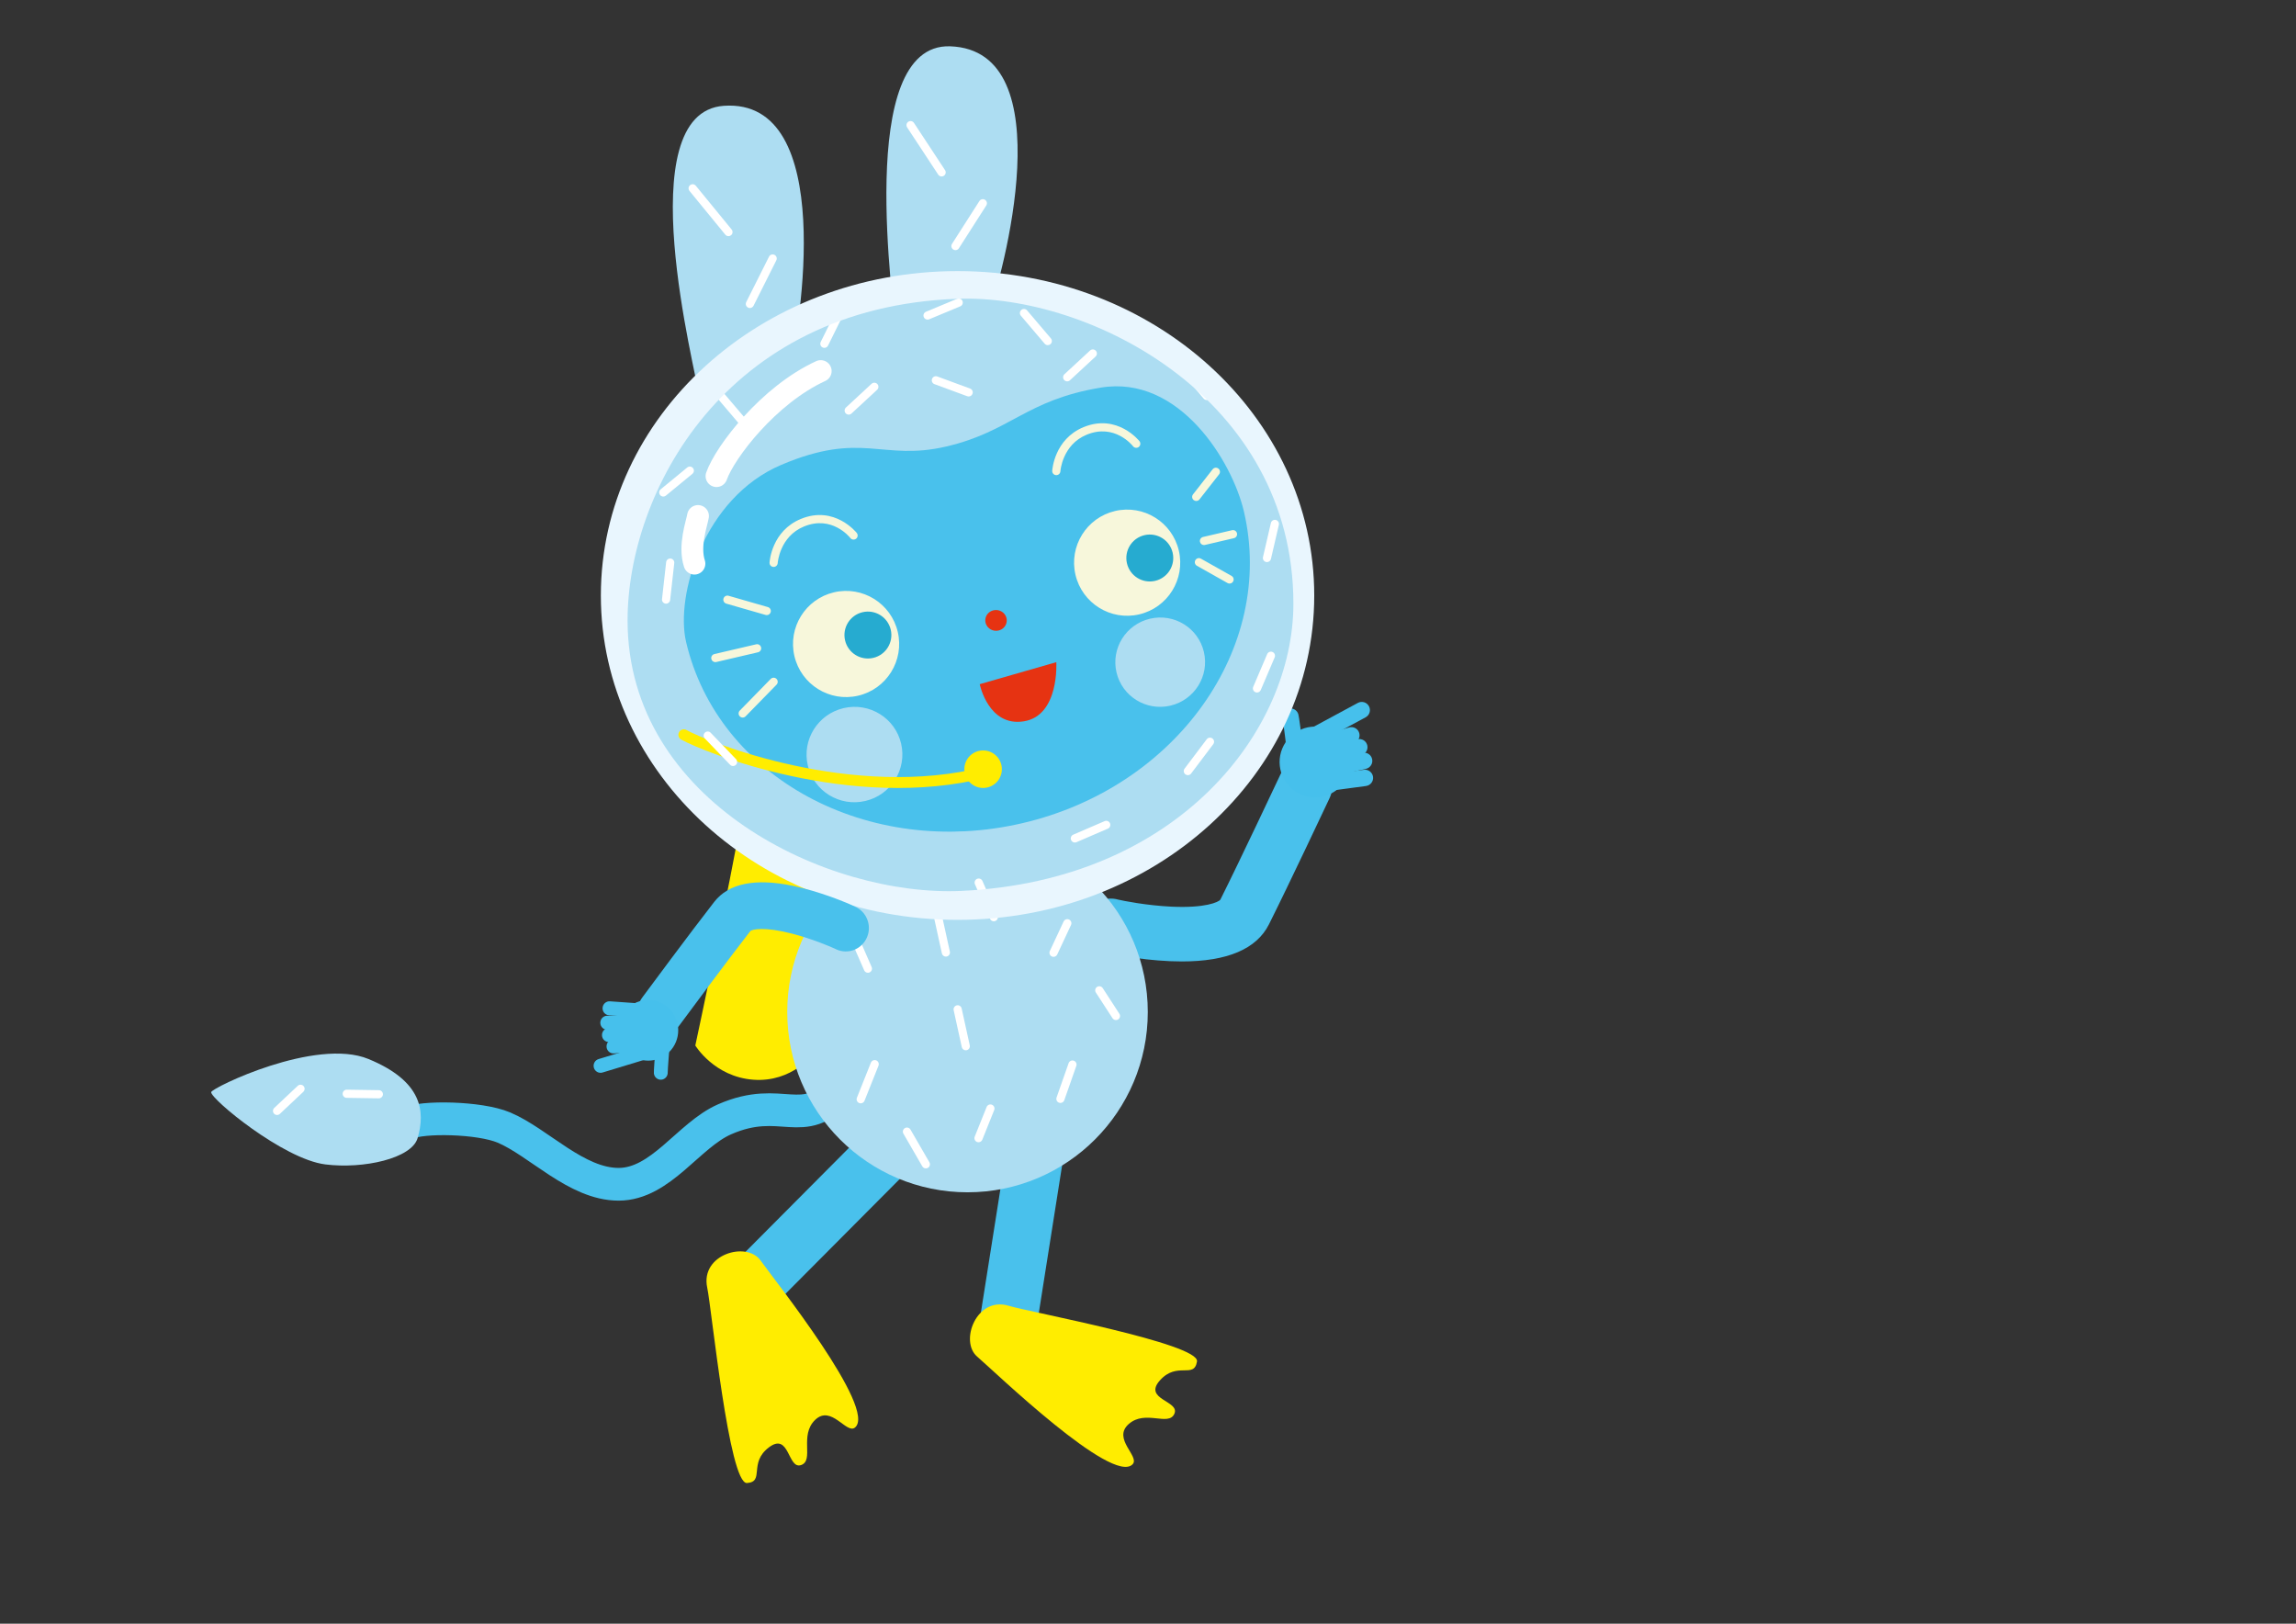 <?xml version="1.0" encoding="UTF-8"?><!-- Created with Inkscape (http://www.inkscape.org/) --><svg xmlns:svg="http://www.w3.org/2000/svg" xmlns="http://www.w3.org/2000/svg" xmlns:sodipodi="http://sodipodi.sourceforge.net/DTD/sodipodi-0.dtd" xmlns:inkscape="http://www.inkscape.org/namespaces/inkscape" version="1.1" id="svg2" width="1122.52" height="793.707" viewBox="0 0 1122.52 793.707"><rect x="0" y="0" width="1122.52" height="793.707" fill="#333333" stroke="none"/><defs id="defs6"><clipPath clipPathUnits="userSpaceOnUse" id="clipPath16"><path d="M 0,595.28 H 841.89 V 0 H 0 Z" id="path14"/></clipPath><clipPath clipPathUnits="userSpaceOnUse" id="clipPath300"><path d="m 231.085,374.764 c 0,-60.682 54.463,-109.875 121.646,-109.875 v 0 c 67.183,0 121.646,49.193 121.646,109.875 v 0 c 0,60.684 -54.463,109.877 -121.646,109.877 v 0 c -67.183,0 -121.646,-49.193 -121.646,-109.877" id="path298"/></clipPath><radialGradient fx="0" fy="0" cx="0" cy="0" r="1" gradientUnits="userSpaceOnUse" gradientTransform="matrix(121.646,0,0,-109.876,352.731,374.765)" spreadMethod="pad" id="radialGradient320"><stop style="stop-opacity:0.1;stop-color:#ffffff" offset="0" id="stop310"/><stop style="stop-opacity:0.1;stop-color:#ffffff" offset="0.007" id="stop312"/><stop style="stop-opacity:0.1;stop-color:#ffffff" offset="0.799" id="stop314"/><stop style="stop-opacity:1;stop-color:#ffffff" offset="0.998" id="stop316"/><stop style="stop-opacity:1;stop-color:#ffffff" offset="1" id="stop318"/></radialGradient><mask maskUnits="userSpaceOnUse" x="0" y="0" width="1" height="1" id="mask322"><g id="g332"><g id="g330"><g id="g328"><g id="g326"><path d="M -32768,32767 H 32767 V -32768 H -32768 Z" style="fill:url(#radialGradient320);stroke:none" id="path324"/></g></g></g></g></mask><radialGradient fx="0" fy="0" cx="0" cy="0" r="1" gradientUnits="userSpaceOnUse" gradientTransform="matrix(121.646,0,0,-109.876,352.731,374.765)" spreadMethod="pad" id="radialGradient348"><stop style="stop-opacity:1;stop-color:#ffffff" offset="0" id="stop338"/><stop style="stop-opacity:1;stop-color:#ffffff" offset="0.007" id="stop340"/><stop style="stop-opacity:1;stop-color:#ffffff" offset="0.799" id="stop342"/><stop style="stop-opacity:1;stop-color:#b1e0f9" offset="0.998" id="stop344"/><stop style="stop-opacity:1;stop-color:#b1e0f9" offset="1" id="stop346"/></radialGradient><clipPath clipPathUnits="userSpaceOnUse" id="clipPath358"><path d="M 0,595.28 H 841.89 V 0 H 0 Z" id="path356"/></clipPath></defs><g id="g8" transform="matrix(1.333,0,0,-1.333,0,793.707)"><g id="g10"><g id="g12" clip-path="url(#clipPath16)"><g id="g18" transform="translate(298.404,209.071)"><path d="m 0,0 11.313,77.4 c 0,0 2.042,17.958 -13.904,20.01 C -18.537,99.461 -25.74,93.798 -27.503,81.383 -29.267,68.967 -43.384,2.96 -43.384,2.96 c 0,0 6.929,-11.465 21.252,-12.54 C -7.808,-10.656 0,0 0,0" style="fill:#ffed00;fill-opacity:1;fill-rule:nonzero;stroke:none" id="path20"/></g><g id="g22" transform="translate(149.419,183.49)"><path d="m 0,0 c 5.378,2.585 26.445,2.235 35.388,-1.536 12.8,-5.398 26.556,-20.81 42.078,-20.81 15.522,0 25.659,18.032 38.863,23.818 21.188,9.285 28.612,-4.502 42.165,10.875" style="fill:none;stroke:#49c1ec;stroke-width:12;stroke-linecap:round;stroke-linejoin:round;stroke-miterlimit:10;stroke-dasharray:none;stroke-opacity:1" id="path24"/></g><g id="g26" transform="translate(263.468,118.473)"><path d="m 0,0 10.586,-36.155 c 1.655,-5.652 7.508,-8.914 13.073,-7.285 5.565,1.63 8.735,7.533 7.08,13.186 l -8.8,30.059 45.208,45.429 c 4.106,4.125 4.104,10.871 -0.001,15.063 -4.106,4.195 -10.763,4.251 -14.867,0.126 L 2.643,10.545 C -0.086,7.803 -1.1,3.756 0,0" style="fill:#49c1ec;fill-opacity:1;fill-rule:nonzero;stroke:none" id="path28"/></g><g id="g30" transform="translate(369.029,94.971)"><path d="m 0,0 c -3.071,0 -5.988,1.345 -7.983,3.68 -1.995,2.334 -2.868,5.425 -2.389,8.459 L 0.529,81.128 c 0.905,5.727 6.279,9.639 12.01,8.732 5.728,-0.904 9.638,-6.282 8.732,-12.009 L 11.516,16.106 Z" style="fill:#49c1ec;fill-opacity:1;fill-rule:nonzero;stroke:none" id="path32"/></g><g id="g34" transform="translate(153.165,178.075)"><path d="M 0,0 C 2.867,9.794 1.758,20.863 -18.022,29.01 -37.395,36.989 -75.471,18.45 -75.708,16.865 -76.061,14.504 -49.336,-7.713 -33.847,-9.646 -19.798,-11.399 -2.184,-7.461 0,0" style="fill:#adddf2;fill-opacity:1;fill-rule:nonzero;stroke:none" id="path36"/></g><g id="g38" transform="translate(474.679,405.98)"><path d="m 0,0 c 14.11,-60.434 -29.907,-122.374 -98.315,-138.346 -68.408,-15.971 -135.302,20.073 -149.412,80.507 -14.11,60.435 29.907,122.374 98.315,138.346 C -81.004,96.479 -14.11,60.434 0,0" style="fill:#adddf2;fill-opacity:1;fill-rule:nonzero;stroke:none" id="path40"/></g><g id="g42" transform="translate(456.235,407.845)"><path d="m 0,0 c 11.654,-49.916 -24.702,-101.074 -81.203,-114.266 -56.501,-13.192 -111.752,16.579 -123.406,66.494 -3.997,17.12 6.626,52.847 34.831,64.848 29.8,12.681 36.961,1.25 60.637,6.778 23.676,5.527 29.083,17.032 56.638,21.59 C -23.6,50.225 -4.248,18.196 0,0" style="fill:#49c1ec;fill-opacity:1;fill-rule:nonzero;stroke:none" id="path44"/></g><g id="g46" transform="translate(346.582,473.409)"><path d="M 0,0 C 9.891,-2.945 11.43,-5.171 15.844,6.582 21.017,20.355 43.748,103.591 1.902,105.039 -33.405,106.26 -18.275,8.911 -18.185,0.041 -18.095,-8.829 -12.229,5.345 0,0" style="fill:#adddf2;fill-opacity:1;fill-rule:nonzero;stroke:none" id="path48"/></g><g id="g50" transform="translate(369.24,368.21)"><path d="m 0,0 c 0.173,-2.101 -1.445,-3.933 -3.615,-4.092 -2.17,-0.159 -4.07,1.415 -4.243,3.516 -0.173,2.101 1.445,3.934 3.615,4.092 C -2.073,3.675 -0.173,2.101 0,0" style="fill:#e63312;fill-opacity:1;fill-rule:nonzero;stroke:none" id="path52"/></g><g id="g54" transform="translate(330.507,322.727)"><path d="m 0,0 c 2.196,-9.404 -3.688,-18.818 -13.141,-21.025 -9.454,-2.207 -18.898,3.628 -21.093,13.032 -2.196,9.404 3.687,18.818 13.141,21.025 C -11.639,15.239 -2.196,9.404 0,0" style="fill:#adddf2;fill-opacity:1;fill-rule:nonzero;stroke:none" id="path56"/></g><g id="g58" transform="translate(441.554,356.346)"><path d="m 0,0 c 2.056,-8.807 -3.453,-17.621 -12.306,-19.688 -8.853,-2.067 -17.696,3.397 -19.752,12.203 -2.056,8.807 3.453,17.621 12.306,19.688 C -10.899,14.27 -2.056,8.807 0,0" style="fill:#adddf2;fill-opacity:1;fill-rule:nonzero;stroke:none" id="path60"/></g><g id="g62" transform="translate(250.813,325.977)"><path d="M 0,0 C 7.675,-4.335 61.573,-26.243 110.913,-13.65" style="fill:none;stroke:#ffed00;stroke-width:4;stroke-linecap:round;stroke-linejoin:round;stroke-miterlimit:10;stroke-dasharray:none;stroke-opacity:1" id="path64"/></g><g id="g66" transform="translate(367.454,313.36)"><path d="m 0,0 c 0,-3.8 -3.08,-6.88 -6.88,-6.88 -3.8,0 -6.88,3.08 -6.88,6.88 0,3.8 3.08,6.88 6.88,6.88 C -3.08,6.88 0,3.8 0,0" style="fill:#ffed00;fill-opacity:1;fill-rule:nonzero;stroke:none" id="path68"/></g><g id="g70" transform="translate(262.358,352.617)"><path d="m 0,0 c -0.681,0 -1.298,0.467 -1.459,1.16 -0.188,0.806 0.313,1.613 1.12,1.801 L 14.985,6.54 C 15.789,6.724 16.599,6.227 16.787,5.419 16.975,4.613 16.474,3.806 15.667,3.618 L 0.342,0.04 C 0.228,0.013 0.113,0 0,0" style="fill:#f7f7db;fill-opacity:1;fill-rule:nonzero;stroke:none" id="path72"/></g><g id="g74" transform="translate(272.4,332.299)"><path d="m 0,0 c -0.378,0 -0.757,0.142 -1.048,0.427 -0.593,0.579 -0.604,1.529 -0.025,2.121 l 11.344,11.606 c 0.58,0.593 1.53,0.602 2.121,0.024 0.592,-0.579 0.603,-1.529 0.024,-2.121 L 1.073,0.452 C 0.779,0.151 0.39,0 0,0" style="fill:#f7f7db;fill-opacity:1;fill-rule:nonzero;stroke:none" id="path76"/></g><g id="g78" transform="translate(281.225,369.865)"><path d="M 0,0 C -0.138,0 -0.277,0.019 -0.416,0.059 L -14.847,4.21 c -0.796,0.229 -1.256,1.061 -1.027,1.856 0.229,0.797 1.06,1.258 1.856,1.027 L 0.414,2.942 C 1.21,2.713 1.669,1.882 1.44,1.086 1.251,0.428 0.651,0 0,0" style="fill:#f7f7db;fill-opacity:1;fill-rule:nonzero;stroke:none" id="path80"/></g><g id="g82" transform="translate(435.663,311.167)"><path d="m 0,0 c -0.314,0 -0.632,0.099 -0.902,0.303 -0.661,0.499 -0.793,1.439 -0.294,2.1 l 8.12,10.761 c 0.5,0.661 1.44,0.792 2.1,0.294 0.662,-0.499 0.793,-1.439 0.294,-2.101 L 1.198,0.597 C 0.903,0.206 0.454,0 0,0" style="fill:#ffffff;fill-opacity:1;fill-rule:nonzero;stroke:none" id="path84"/></g><g id="g86" transform="translate(268.852,314.524)"><path d="m 0,0 c -0.394,0 -0.787,0.154 -1.082,0.46 l -9.282,9.659 c -0.574,0.597 -0.555,1.547 0.042,2.121 0.596,0.573 1.546,0.555 2.121,-0.042 L 1.082,2.54 C 1.656,1.942 1.637,0.993 1.04,0.418 0.749,0.139 0.374,0 0,0" style="fill:#ffffff;fill-opacity:1;fill-rule:nonzero;stroke:none" id="path88"/></g><g id="g90" transform="translate(244.298,374.056)"><path d="m 0,0 c -0.056,0 -0.112,0.003 -0.168,0.009 -0.824,0.092 -1.416,0.834 -1.325,1.658 l 1.514,13.562 c 0.091,0.824 0.832,1.416 1.657,1.325 0.823,-0.092 1.416,-0.834 1.324,-1.658 L 1.489,1.333 C 1.403,0.567 0.754,0 0,0" style="fill:#ffffff;fill-opacity:1;fill-rule:nonzero;stroke:none" id="path92"/></g><g id="g94" transform="translate(350.428,503.692)"><path d="M 0,0 C -0.277,0 -0.557,0.076 -0.807,0.236 -1.505,0.683 -1.708,1.61 -1.262,2.308 L 8.781,18.009 c 0.446,0.699 1.375,0.903 2.072,0.456 0.698,-0.446 0.902,-1.374 0.456,-2.072 L 1.265,0.692 C 0.979,0.244 0.495,0 0,0" style="fill:#ffffff;fill-opacity:1;fill-rule:nonzero;stroke:none" id="path96"/></g><g id="g98" transform="translate(345.358,530.721)"><path d="M 0,0 C -0.488,0 -0.966,0.237 -1.254,0.675 L -12.651,17.99 c -0.455,0.692 -0.264,1.622 0.428,2.078 0.693,0.456 1.623,0.263 2.078,-0.428 L 1.251,2.325 C 1.707,1.633 1.515,0.703 0.823,0.247 0.569,0.08 0.283,0 0,0" style="fill:#ffffff;fill-opacity:1;fill-rule:nonzero;stroke:none" id="path100"/></g><g id="g102" transform="translate(441.579,395.553)"><path d="m 0,0 c -0.682,0 -1.298,0.467 -1.46,1.16 -0.188,0.806 0.314,1.613 1.12,1.801 L 10.303,5.446 C 11.112,5.634 11.915,5.133 12.104,4.326 12.293,3.52 11.791,2.713 10.984,2.524 L 0.342,0.04 C 0.228,0.013 0.112,0 0,0" style="fill:#f7f7db;fill-opacity:1;fill-rule:nonzero;stroke:none" id="path104"/></g><g id="g106" transform="translate(450.961,381.43)"><path d="m 0,0 c -0.25,0 -0.503,0.062 -0.735,0.194 l -11.239,6.333 c -0.721,0.407 -0.977,1.322 -0.57,2.043 0.407,0.723 1.324,0.976 2.043,0.571 L 0.737,2.807 C 1.459,2.4 1.715,1.486 1.308,0.764 1.032,0.275 0.523,0 0,0" style="fill:#f7f7db;fill-opacity:1;fill-rule:nonzero;stroke:none" id="path108"/></g><g id="g110" transform="translate(438.742,411.716)"><path d="m 0,0 c -0.323,0 -0.649,0.104 -0.924,0.319 -0.652,0.51 -0.766,1.453 -0.257,2.105 l 7.201,9.202 c 0.51,0.652 1.453,0.767 2.106,0.257 0.652,-0.51 0.767,-1.453 0.257,-2.106 L 1.183,0.576 C 0.887,0.198 0.445,0 0,0" style="fill:#f7f7db;fill-opacity:1;fill-rule:nonzero;stroke:none" id="path112"/></g><g id="g114" transform="translate(442.622,448.724)"><path d="M 0,0 C -0.425,0 -0.847,0.179 -1.144,0.528 L -9.88,10.795 c -0.537,0.631 -0.46,1.578 0.171,2.115 0.631,0.535 1.578,0.46 2.114,-0.171 L 1.142,2.472 C 1.679,1.841 1.602,0.895 0.971,0.357 0.688,0.118 0.344,0 0,0" style="fill:#ffffff;fill-opacity:1;fill-rule:nonzero;stroke:none" id="path116"/></g><g id="g118" transform="translate(384.298,468.862)"><path d="m 0,0 c -0.424,0 -0.846,0.179 -1.143,0.528 l -8.736,10.267 c -0.537,0.631 -0.461,1.578 0.17,2.115 0.63,0.535 1.578,0.461 2.115,-0.171 L 1.142,2.472 C 1.679,1.841 1.603,0.895 0.972,0.357 0.689,0.118 0.344,0 0,0" style="fill:#ffffff;fill-opacity:1;fill-rule:nonzero;stroke:none" id="path120"/></g><g id="g122" transform="translate(302.356,467.867)"><path d="m 0,0 c -0.224,0 -0.45,0.05 -0.664,0.156 -0.742,0.367 -1.047,1.267 -0.68,2.009 L 4.492,13.97 c 0.369,0.743 1.27,1.045 2.009,0.68 0.743,-0.367 1.048,-1.267 0.681,-2.009 L 1.346,0.836 C 1.084,0.307 0.552,0 0,0" style="fill:#ffffff;fill-opacity:1;fill-rule:nonzero;stroke:none" id="path124"/></g><g id="g126" transform="translate(340.2,478.224)"><path d="m 0,0 c -0.588,0 -1.146,0.348 -1.385,0.924 -0.319,0.765 0.044,1.643 0.808,1.961 L 10.841,7.634 C 11.606,7.954 12.483,7.591 12.802,6.826 13.12,6.061 12.758,5.183 11.993,4.865 L 0.576,0.116 C 0.387,0.037 0.192,0 0,0" style="fill:#ffffff;fill-opacity:1;fill-rule:nonzero;stroke:none" id="path128"/></g><g id="g130" transform="translate(272.166,439.575)"><path d="m 0,0 c -0.424,0 -0.846,0.179 -1.143,0.528 l -8.736,10.266 c -0.537,0.631 -0.46,1.578 0.171,2.115 0.63,0.536 1.577,0.461 2.114,-0.17 L 1.142,2.472 C 1.679,1.841 1.603,0.895 0.972,0.357 0.689,0.118 0.344,0 0,0" style="fill:#ffffff;fill-opacity:1;fill-rule:nonzero;stroke:none" id="path132"/></g><g id="g134" transform="translate(461.022,341.476)"><path d="M 0,0 C -0.196,0 -0.396,0.039 -0.588,0.121 -1.35,0.446 -1.704,1.327 -1.379,2.089 l 5.11,11.984 c 0.326,0.762 1.206,1.115 1.969,0.791 0.762,-0.325 1.116,-1.206 0.791,-1.968 L 1.381,0.912 C 1.138,0.342 0.583,0 0,0" style="fill:#ffffff;fill-opacity:1;fill-rule:nonzero;stroke:none" id="path136"/></g><g id="g138" transform="translate(464.685,389.302)"><path d="m 0,0 c -0.112,0 -0.226,0.013 -0.34,0.039 -0.806,0.188 -1.309,0.993 -1.122,1.8 l 2.899,12.503 c 0.187,0.807 0.99,1.31 1.8,1.123 0.807,-0.188 1.31,-0.993 1.122,-1.8 L 1.46,1.162 C 1.3,0.469 0.683,0 0,0" style="fill:#ffffff;fill-opacity:1;fill-rule:nonzero;stroke:none" id="path140"/></g><g id="g142" transform="translate(243.277,413.34)"><path d="m 0,0 c -0.434,0 -0.863,0.187 -1.16,0.547 -0.526,0.64 -0.433,1.586 0.206,2.112 l 9.726,7.993 c 0.641,0.527 1.586,0.433 2.111,-0.206 0.527,-0.64 0.434,-1.585 -0.206,-2.111 L 0.952,0.341 C 0.672,0.112 0.335,0 0,0" style="fill:#ffffff;fill-opacity:1;fill-rule:nonzero;stroke:none" id="path144"/></g><g id="g146" transform="translate(363.144,270.088)"><path d="m 0,0 c -0.275,0 -0.553,0.075 -0.802,0.233 l -10.737,6.811 c -0.699,0.443 -0.906,1.37 -0.462,2.07 0.443,0.7 1.369,0.908 2.07,0.463 L 0.805,2.767 C 1.504,2.323 1.712,1.396 1.268,0.696 0.982,0.246 0.497,0 0,0" style="fill:#ffffff;fill-opacity:1;fill-rule:nonzero;stroke:none" id="path148"/></g><g id="g150" transform="translate(394.223,286.47)"><path d="m 0,0 c -0.581,0 -1.133,0.339 -1.378,0.906 -0.328,0.761 0.023,1.643 0.783,1.971 L 10.916,7.842 C 11.677,8.171 12.56,7.819 12.888,7.059 13.216,6.298 12.865,5.416 12.104,5.088 L 0.594,0.123 C 0.4,0.039 0.198,0 0,0" style="fill:#ffffff;fill-opacity:1;fill-rule:nonzero;stroke:none" id="path152"/></g><g id="g154" transform="translate(140.438,193.958)"><path d="m 0,0 c -0.098,-0.745 -0.741,-1.314 -1.51,-1.302 l -11.775,0.181 c -0.827,0.013 -1.489,0.695 -1.476,1.523 0.01,0.828 0.694,1.49 1.523,1.477 L -1.464,1.697 C -0.636,1.685 0.026,1.003 0.013,0.175 0.012,0.116 0.008,0.057 0,0" style="fill:#ffffff;fill-opacity:1;fill-rule:nonzero;stroke:none" id="path156"/></g><g id="g158" transform="translate(111.717,195.957)"><path d="m 0,0 c -0.044,-0.331 -0.197,-0.649 -0.459,-0.895 l -8.61,-8.1 c -0.604,-0.567 -1.554,-0.538 -2.121,0.065 -0.567,0.603 -0.54,1.552 0.064,2.12 l 8.611,8.099 C -1.911,1.857 -0.962,1.828 -0.394,1.225 -0.074,0.883 0.057,0.431 0,0" style="fill:#ffffff;fill-opacity:1;fill-rule:nonzero;stroke:none" id="path160"/></g><g id="g162" transform="translate(329.275,363.695)"><path d="m 0,0 c 2.444,-10.468 -4.061,-20.936 -14.529,-23.38 -10.469,-2.444 -20.936,4.061 -23.38,14.529 -2.445,10.468 4.06,20.936 14.529,23.38 C -12.912,16.973 -2.444,10.468 0,0" style="fill:#f7f7db;fill-opacity:1;fill-rule:nonzero;stroke:none" id="path164"/></g><g id="g166" transform="translate(326.699,364.51)"><path d="m 0,0 c 1.08,-4.627 -1.795,-9.253 -6.421,-10.333 -4.627,-1.081 -9.254,1.794 -10.334,6.421 -1.08,4.627 1.795,9.253 6.422,10.333 C -5.707,7.502 -1.08,4.627 0,0" style="fill:#26abd0;fill-opacity:1;fill-rule:nonzero;stroke:none" id="path168"/></g><g id="g170" transform="translate(432.358,393.514)"><path d="m 0,0 c 2.444,-10.468 -4.061,-20.936 -14.529,-23.38 -10.469,-2.444 -20.936,4.061 -23.381,14.529 -2.444,10.468 4.061,20.936 14.53,23.38 C -12.912,16.973 -2.444,10.468 0,0" style="fill:#f7f7db;fill-opacity:1;fill-rule:nonzero;stroke:none" id="path172"/></g><g id="g174" transform="translate(430.087,392.759)"><path d="m 0,0 c 1.08,-4.627 -1.795,-9.253 -6.421,-10.333 -4.627,-1.081 -9.254,1.794 -10.334,6.421 -1.08,4.627 1.795,9.253 6.422,10.333 C -5.707,7.502 -1.08,4.627 0,0" style="fill:#26abd0;fill-opacity:1;fill-rule:nonzero;stroke:none" id="path176"/></g><g id="g178" transform="translate(355.272,450.038)"><path d="m 0,0 c -0.172,0 -0.348,0.03 -0.519,0.093 l -12.022,4.429 c -0.777,0.287 -1.175,1.149 -0.889,1.926 0.287,0.778 1.15,1.175 1.927,0.889 L 0.519,2.908 C 1.296,2.622 1.694,1.759 1.408,0.982 1.184,0.375 0.61,0 0,0" style="fill:#ffffff;fill-opacity:1;fill-rule:nonzero;stroke:none" id="path180"/></g><g id="g182" transform="translate(311.279,443.385)"><path d="m 0,0 c -0.403,0 -0.806,0.162 -1.101,0.481 -0.563,0.608 -0.526,1.557 0.081,2.12 l 9.403,8.703 c 0.608,0.563 1.558,0.526 2.119,-0.082 0.563,-0.608 0.527,-1.557 -0.081,-2.119 L 1.019,0.399 C 0.73,0.132 0.364,0 0,0" style="fill:#ffffff;fill-opacity:1;fill-rule:nonzero;stroke:none" id="path184"/></g><g id="g186" transform="translate(391.411,455.586)"><path d="m 0,0 c -0.403,0 -0.806,0.162 -1.101,0.481 -0.563,0.608 -0.526,1.557 0.081,2.12 l 9.403,8.702 c 0.608,0.564 1.557,0.527 2.119,-0.081 0.563,-0.608 0.527,-1.557 -0.081,-2.12 L 1.019,0.399 C 0.73,0.132 0.364,0 0,0" style="fill:#ffffff;fill-opacity:1;fill-rule:nonzero;stroke:none" id="path188"/></g><g id="g190" transform="translate(387.423,421.189)"><path d="m 0,0 c -0.03,0 -0.06,0.001 -0.09,0.002 -0.827,0.049 -1.458,0.759 -1.409,1.586 0.028,0.472 0.805,11.606 11.482,16.011 12.385,5.107 20.442,-5.053 20.521,-5.156 0.508,-0.655 0.388,-1.597 -0.267,-2.105 C 29.581,9.832 28.639,9.95 28.132,10.606 27.863,10.95 21.363,19.048 11.128,14.826 2.17,11.131 1.501,1.508 1.496,1.412 1.449,0.615 0.788,0 0,0" style="fill:#f7f7db;fill-opacity:1;fill-rule:nonzero;stroke:none" id="path192"/></g><g id="g194" transform="translate(274.507,451.963)"><path d="M 0,0 C 10.144,-1.901 11.906,-3.955 15.075,8.193 18.788,22.429 32.747,107.576 -9.022,104.668 -44.266,102.214 -19.102,6.964 -18.091,-1.848 -17.08,-10.661 -12.718,4.045 0,0" style="fill:#adddf2;fill-opacity:1;fill-rule:nonzero;stroke:none" id="path196"/></g><g id="g198" transform="translate(275.031,482.473)"><path d="m 0,0 c -0.226,0 -0.456,0.051 -0.671,0.16 -0.741,0.371 -1.04,1.273 -0.669,2.013 l 8.358,16.66 c 0.371,0.74 1.273,1.04 2.013,0.668 0.74,-0.372 1.04,-1.273 0.668,-2.013 L 1.342,0.828 C 1.079,0.303 0.549,0 0,0" style="fill:#ffffff;fill-opacity:1;fill-rule:nonzero;stroke:none" id="path200"/></g><g id="g202" transform="translate(267.179,508.828)"><path d="m 0,0 c -0.434,0 -0.865,0.187 -1.162,0.55 l -13.133,16.037 c -0.525,0.641 -0.431,1.586 0.21,2.111 0.641,0.525 1.585,0.43 2.111,-0.21 L 1.16,2.45 C 1.685,1.81 1.59,0.864 0.949,0.339 0.67,0.111 0.334,0 0,0" style="fill:#ffffff;fill-opacity:1;fill-rule:nonzero;stroke:none" id="path204"/></g><g id="g206" transform="translate(410.045,265.552)"><path d="M 0,0 Z M 1.127,-0.379 C 1.13,-0.381 1.134,-0.382 1.137,-0.384 1.134,-0.382 1.13,-0.381 1.127,-0.379 M 1.139,-0.385 C 1.144,-0.387 1.148,-0.388 1.153,-0.39 1.148,-0.388 1.144,-0.387 1.139,-0.385 m 22.275,-22.309 c -1.421,0 -2.883,0.033 -4.39,0.099 -11.472,0.505 -23.33,2.824 -25.482,3.709 -5.107,2.102 -7.543,7.947 -5.442,13.054 1.962,4.767 7.184,7.206 12.023,5.803 1.702,-0.407 10.36,-2.147 19.541,-2.575 12.455,-0.576 17.186,1.698 17.862,2.542 6.999,13.941 21.848,45.502 21.997,45.819 2.35,4.998 8.306,7.144 13.305,4.794 C 77.826,48.2 79.971,42.243 77.621,37.246 77.007,35.941 62.512,5.131 55.353,-9.115 50.821,-18.135 40.084,-22.694 23.414,-22.694" style="fill:#49c1ec;fill-opacity:1;fill-rule:nonzero;stroke:none" id="path208"/></g><g id="g210" transform="translate(420.973,224.324)"><path d="m 0,0 c 0,-36.517 -29.603,-66.12 -66.12,-66.12 -36.518,0 -66.121,29.603 -66.121,66.12 0,36.517 29.603,66.12 66.121,66.12 C -29.603,66.12 0,36.517 0,0" style="fill:#adddf2;fill-opacity:1;fill-rule:nonzero;stroke:none" id="path212"/></g><g id="g214" transform="translate(354.211,210.273)"><path d="m 0,0 c -0.689,0 -1.31,0.478 -1.463,1.178 l -2.971,13.52 c -0.178,0.81 0.334,1.61 1.143,1.787 0.809,0.184 1.609,-0.334 1.787,-1.142 L 1.466,1.822 C 1.645,1.013 1.132,0.213 0.323,0.035 0.215,0.011 0.106,0 0,0" style="fill:#ffffff;fill-opacity:1;fill-rule:nonzero;stroke:none" id="path216"/></g><g id="g218" transform="translate(358.891,176.556)"><path d="M 0,0 C -0.186,0 -0.375,0.034 -0.558,0.107 -1.327,0.416 -1.7,1.29 -1.392,2.059 l 4.361,10.866 c 0.308,0.769 1.18,1.142 1.95,0.834 0.769,-0.309 1.143,-1.183 0.834,-1.951 L 1.393,0.941 C 1.158,0.355 0.595,0 0,0" style="fill:#ffffff;fill-opacity:1;fill-rule:nonzero;stroke:none" id="path220"/></g><g id="g222" transform="translate(386.404,244.55)"><path d="m 0,0 c -0.212,0 -0.428,0.045 -0.634,0.141 -0.75,0.35 -1.074,1.243 -0.724,1.994 l 5.05,10.818 c 0.351,0.75 1.242,1.075 1.995,0.725 0.75,-0.351 1.074,-1.243 0.724,-1.994 L 1.36,0.865 C 1.105,0.32 0.564,0 0,0" style="fill:#ffffff;fill-opacity:1;fill-rule:nonzero;stroke:none" id="path224"/></g><g id="g226" transform="translate(318.322,238.71)"><path d="m 0,0 c -0.579,0 -1.129,0.336 -1.375,0.9 l -5.539,12.688 c -0.331,0.759 0.016,1.642 0.775,1.975 0.76,0.329 1.644,-0.016 1.974,-0.776 L 1.374,2.1 C 1.705,1.341 1.358,0.457 0.599,0.125 0.404,0.04 0.2,0 0,0" style="fill:#ffffff;fill-opacity:1;fill-rule:nonzero;stroke:none" id="path228"/></g><g id="g230" transform="translate(315.683,190.829)"><path d="m 0,0 c -0.185,0 -0.373,0.034 -0.555,0.106 -0.77,0.307 -1.145,1.18 -0.838,1.95 l 5.127,12.859 c 0.307,0.769 1.178,1.143 1.949,0.838 0.77,-0.307 1.145,-1.18 0.838,-1.949 L 1.394,0.944 C 1.16,0.357 0.596,0 0,0" style="fill:#ffffff;fill-opacity:1;fill-rule:nonzero;stroke:none" id="path232"/></g><g id="g234" transform="translate(339.574,166.969)"><path d="m 0,0 c -0.518,0 -1.022,0.269 -1.3,0.749 l -6.93,11.984 c -0.415,0.717 -0.17,1.635 0.547,2.05 0.717,0.415 1.635,0.169 2.05,-0.548 L 1.297,2.251 C 1.712,1.534 1.467,0.616 0.75,0.201 0.513,0.064 0.255,0 0,0" style="fill:#ffffff;fill-opacity:1;fill-rule:nonzero;stroke:none" id="path236"/></g><g id="g238" transform="translate(409.296,221.357)"><path d="m 0,0 c -0.491,0 -0.972,0.24 -1.259,0.683 l -6.112,9.411 c -0.451,0.695 -0.254,1.624 0.441,2.075 0.696,0.452 1.624,0.253 2.075,-0.44 L 1.256,2.317 C 1.708,1.622 1.51,0.693 0.815,0.242 0.563,0.078 0.28,0 0,0" style="fill:#ffffff;fill-opacity:1;fill-rule:nonzero;stroke:none" id="path240"/></g><g id="g242" transform="translate(364.496,257.581)"><path d="m 0,0 c -0.579,0 -1.129,0.336 -1.375,0.899 l -5.539,12.688 c -0.332,0.76 0.015,1.643 0.774,1.976 0.761,0.33 1.644,-0.017 1.975,-0.775 L 1.374,2.101 C 1.705,1.341 1.358,0.457 0.599,0.125 0.404,0.04 0.2,0 0,0" style="fill:#ffffff;fill-opacity:1;fill-rule:nonzero;stroke:none" id="path244"/></g><g id="g246" transform="translate(346.916,244.636)"><path d="m 0,0 c -0.689,0 -1.31,0.478 -1.463,1.178 l -2.971,13.521 c -0.178,0.81 0.334,1.61 1.143,1.787 0.809,0.183 1.609,-0.334 1.787,-1.142 L 1.466,1.822 C 1.645,1.013 1.132,0.213 0.323,0.035 0.215,0.011 0.106,0 0,0" style="fill:#ffffff;fill-opacity:1;fill-rule:nonzero;stroke:none" id="path248"/></g><g id="g250" transform="translate(388.931,190.97)"><path d="m 0,0 c -0.165,0 -0.333,0.027 -0.497,0.085 -0.781,0.273 -1.192,1.13 -0.919,1.912 l 4.414,12.577 c 0.274,0.781 1.13,1.194 1.912,0.918 0.781,-0.273 1.193,-1.13 0.919,-1.912 L 1.416,1.003 C 1.199,0.386 0.619,0 0,0" style="fill:#ffffff;fill-opacity:1;fill-rule:nonzero;stroke:none" id="path252"/></g><g id="g254" transform="translate(283.745,387.533)"><path d="m 0,0 c -0.03,0 -0.06,0.001 -0.09,0.002 -0.827,0.049 -1.458,0.759 -1.409,1.586 0.028,0.472 0.805,11.606 11.482,16.011 12.385,5.108 20.442,-5.053 20.521,-5.156 0.508,-0.655 0.388,-1.597 -0.267,-2.105 -0.656,-0.507 -1.598,-0.387 -2.105,0.268 -0.269,0.344 -6.768,8.441 -17.004,4.22 C 2.17,11.131 1.501,1.508 1.496,1.412 1.449,0.615 0.788,0 0,0" style="fill:#f7f7db;fill-opacity:1;fill-rule:nonzero;stroke:none" id="path256"/></g><g id="g258" transform="translate(359.335,344.536)"><path d="m 0,0 28.086,8.067 c 0,0 1.19,-19.544 -11.86,-21.677 C 3.177,-15.743 0,0 0,0" style="fill:#e63312;fill-opacity:1;fill-rule:nonzero;stroke:none" id="path260"/></g><g id="g262" transform="translate(494.297,311.061)"><path d="m 0,0 c -2.726,-6.629 -10.309,-9.792 -16.938,-7.067 -6.628,2.726 -9.792,10.309 -7.066,16.938 2.726,6.629 10.309,9.792 16.937,7.066 C -0.438,14.212 2.726,6.629 0,0" style="fill:#46c0ec;fill-opacity:1;fill-rule:nonzero;stroke:none" id="path264"/></g><g id="g266" transform="translate(481.417,322.303)"><path d="m 0,0 c -1.067,0 -2.101,0.571 -2.644,1.576 -0.786,1.459 -0.242,3.278 1.217,4.065 l 18.031,9.726 c 1.458,0.788 3.278,0.242 4.065,-1.216 0.786,-1.459 0.242,-3.278 -1.217,-4.065 L 1.421,0.36 C 0.969,0.116 0.48,0 0,0" style="fill:#46c0ec;fill-opacity:1;fill-rule:nonzero;stroke:none" id="path268"/></g><g id="g270" transform="translate(486.662,320.144)"><path d="m 0,0 c -1.297,0 -2.493,0.848 -2.877,2.155 -0.468,1.59 0.442,3.257 2.032,3.724 l 8.981,2.64 C 9.727,8.988 11.393,8.076 11.859,6.487 12.327,4.897 11.417,3.229 9.827,2.762 L 0.847,0.123 C 0.564,0.04 0.279,0 0,0" style="fill:#46c0ec;fill-opacity:1;fill-rule:nonzero;stroke:none" id="path272"/></g><g id="g274" transform="translate(487.814,316.004)"><path d="m 0,0 c -1.372,0 -2.61,0.947 -2.924,2.342 -0.363,1.616 0.653,3.222 2.269,3.585 l 10.74,2.416 C 11.704,8.705 13.307,7.691 13.67,6.075 14.033,4.458 13.018,2.853 11.401,2.49 L 0.661,0.074 C 0.439,0.024 0.218,0 0,0" style="fill:#46c0ec;fill-opacity:1;fill-rule:nonzero;stroke:none" id="path276"/></g><g id="g278" transform="translate(490.726,311.235)"><path d="M 0,0 C -1.369,0 -2.605,0.943 -2.922,2.334 -3.29,3.95 -2.278,5.558 -0.663,5.926 L 8.932,8.11 c 1.62,0.364 3.223,-0.644 3.59,-2.259 C 12.891,4.235 11.879,2.627 10.264,2.259 L 0.669,0.075 C 0.444,0.024 0.221,0 0,0" style="fill:#46c0ec;fill-opacity:1;fill-rule:nonzero;stroke:none" id="path280"/></g><g id="g282" transform="translate(488.381,305.533)"><path d="m 0,0 c -1.479,0 -2.768,1.095 -2.97,2.602 -0.219,1.642 0.933,3.152 2.575,3.372 L 11.833,7.612 C 13.472,7.831 14.984,6.679 15.205,5.037 15.425,3.395 14.272,1.885 12.63,1.665 L 0.402,0.027 C 0.268,0.009 0.133,0 0,0" style="fill:#46c0ec;fill-opacity:1;fill-rule:nonzero;stroke:none" id="path284"/></g><g id="g286" transform="translate(470.439,331.794)"><path d="m 0,0 h 0.01 z m 4.997,-18.387 c -1.497,0 -2.792,1.119 -2.975,2.643 C 1.313,-9.829 0.216,-1.056 -0.025,0.088 -0.441,1.649 0.456,3.268 2.014,3.734 3.604,4.21 5.272,3.307 5.748,1.721 5.997,0.89 6.747,-4.746 7.979,-15.03 8.177,-16.675 7.003,-18.168 5.357,-18.365 5.236,-18.38 5.116,-18.387 4.997,-18.387" style="fill:#46c0ec;fill-opacity:1;fill-rule:nonzero;stroke:none" id="path288"/></g><g id="g290" transform="translate(352.727,268.733)"><path d="m 0,0 c -49.056,-2.317 -122.555,32.502 -122.555,99.189 0,46.594 35.389,114.749 120.868,117.936 49.077,1.83 123.336,-36.622 123.336,-111.802 C 121.649,58.729 79.482,3.755 0,0 m -1.529,227.281 c -72.251,0 -130.822,-53.257 -130.822,-118.953 0,-65.696 58.571,-118.953 130.822,-118.953 72.252,0 130.823,53.257 130.823,118.953 0,65.696 -58.571,118.953 -130.823,118.953" style="fill:#e9f6fe;fill-opacity:1;fill-rule:nonzero;stroke:none" id="path292"/></g></g></g><g id="g294"><g id="g296" clip-path="url(#clipPath300)"><g id="g302"><g id="g304"/><g id="g334" mask="url(#mask322)"><g id="g336"><path d="m 231.085,374.764 c 0,-60.682 54.463,-109.875 121.646,-109.875 v 0 c 67.183,0 121.646,49.193 121.646,109.875 v 0 c 0,60.684 -54.463,109.877 -121.646,109.877 v 0 c -67.183,0 -121.646,-49.193 -121.646,-109.877" style="fill:url(#radialGradient348);stroke:none" id="path350"/></g></g></g></g></g><g id="g352"><g id="g354" clip-path="url(#clipPath358)"><g id="g360" transform="translate(369.974,116.583)"><path d="m 0,0 c -11.748,3.596 -18.169,-12.983 -11.579,-18.637 6.589,-5.654 49.617,-47.188 57.005,-39.48 2.77,2.89 -7.557,9.322 -1.435,14.744 6.123,5.422 14.634,-1.002 16.761,3.777 2.128,4.779 -11.617,5.171 -5.3,12.249 6.317,7.078 12.538,0.394 13.593,6.93 C 70.1,-13.881 7.311,-2.238 0,0" style="fill:#ffed00;fill-opacity:1;fill-rule:nonzero;stroke:none" id="path362"/></g><g id="g364" transform="translate(259.386,123.246)"><path d="m 0,0 c -2.604,12.204 14.475,17.142 19.564,9.958 5.09,-7.185 42.927,-54.528 34.618,-61.271 -3.116,-2.528 -8.668,8.504 -14.591,2.825 -5.922,-5.678 -0.225,-14.876 -5.172,-16.578 -4.946,-1.703 -4.186,12.218 -11.777,6.497 C 15.05,-64.29 21.198,-71.198 14.589,-71.653 7.979,-72.109 1.621,-7.594 0,0" style="fill:#ffed00;fill-opacity:1;fill-rule:nonzero;stroke:none" id="path366"/></g><g id="g368" transform="translate(306.356,247.472)"><path d="M 0,0 Z M -0.871,0.513 C -0.873,0.516 -0.876,0.517 -0.878,0.519 -0.876,0.517 -0.873,0.516 -0.871,0.513 M -0.88,0.52 C -0.883,0.523 -0.887,0.524 -0.89,0.527 -0.887,0.524 -0.883,0.523 -0.88,0.52 m -14.672,22.596 c 1.18,-0.246 2.387,-0.527 3.627,-0.844 9.436,-2.41 18.882,-6.411 20.516,-7.527 3.88,-2.649 4.903,-7.981 2.284,-11.907 C 8.431,-0.826 3.679,-1.971 -0.097,0.046 -1.44,0.682 -8.33,3.643 -15.876,5.591 c -10.24,2.641 -14.557,1.55 -15.262,0.958 -8.195,-10.498 -25.92,-34.437 -26.098,-34.677 -2.806,-3.791 -8.117,-4.563 -11.864,-1.723 -3.747,2.84 -4.508,8.215 -1.702,12.005 0.732,0.99 18.035,24.359 26.415,35.086 5.305,6.791 14.997,8.762 28.835,5.876" style="fill:#49c1ec;fill-opacity:1;fill-rule:nonzero;stroke:none" id="path370"/></g><g id="g372" transform="translate(228.636,223.833)"><path d="m 0,0 c 3.397,5.096 10.232,6.44 15.268,3.003 5.036,-3.437 6.365,-10.354 2.968,-15.45 C 14.839,-17.543 8.003,-18.887 2.968,-15.45 -2.068,-12.013 -3.397,-5.096 0,0" style="fill:#46c0ec;fill-opacity:1;fill-rule:nonzero;stroke:none" id="path374"/></g><g id="g376" transform="translate(237.404,212.161)"><path d="M 0,0 C 0.886,-0.185 1.646,-0.843 1.925,-1.782 2.328,-3.143 1.565,-4.577 0.219,-4.985 l -16.631,-5.047 c -1.344,-0.41 -2.762,0.364 -3.166,1.724 -0.403,1.362 0.36,2.796 1.706,3.204 l 16.631,5.047 C -0.824,0.071 -0.399,0.083 0,0" style="fill:#46c0ec;fill-opacity:1;fill-rule:nonzero;stroke:none" id="path378"/></g><g id="g380" transform="translate(233.419,214.882)"><path d="M 0,0 C 1.076,-0.225 1.924,-1.144 2.019,-2.308 2.136,-3.724 1.095,-4.967 -0.305,-5.085 l -7.906,-0.662 c -1.4,-0.119 -2.627,0.936 -2.743,2.352 -0.116,1.416 0.925,2.659 2.324,2.776 l 7.906,0.663 C -0.475,0.064 -0.232,0.048 0,0" style="fill:#46c0ec;fill-opacity:1;fill-rule:nonzero;stroke:none" id="path382"/></g><g id="g384" transform="translate(233.171,218.56)"><path d="M 0,0 C 1.139,-0.238 2.005,-1.248 2.026,-2.474 2.051,-3.894 0.934,-5.067 -0.47,-5.092 l -9.329,-0.17 c -1.405,-0.023 -2.562,1.105 -2.587,2.526 -0.025,1.421 1.093,2.593 2.496,2.619 l 9.329,0.17 C -0.369,0.056 -0.181,0.038 0,0" style="fill:#46c0ec;fill-opacity:1;fill-rule:nonzero;stroke:none" id="path386"/></g><g id="g388" transform="translate(231.57,223.069)"><path d="M 0,0 C 1.136,-0.237 2.001,-1.243 2.026,-2.467 2.055,-3.888 0.94,-5.063 -0.463,-5.092 l -8.338,-0.173 c -1.407,-0.026 -2.566,1.099 -2.594,2.519 -0.03,1.421 1.085,2.596 2.489,2.625 l 8.338,0.174 C -0.373,0.056 -0.183,0.038 0,0" style="fill:#46c0ec;fill-opacity:1;fill-rule:nonzero;stroke:none" id="path390"/></g><g id="g392" transform="translate(234.493,227.452)"><path d="M 0,0 C 1.228,-0.256 2.11,-1.399 2.02,-2.7 1.921,-4.117 0.706,-5.186 -0.695,-5.086 l -10.43,0.741 c -1.397,0.1 -2.456,1.33 -2.358,2.747 0.099,1.417 1.313,2.485 2.715,2.386 L -0.339,0.047 C -0.224,0.039 -0.11,0.023 0,0" style="fill:#46c0ec;fill-opacity:1;fill-rule:nonzero;stroke:none" id="path394"/></g><g id="g396" transform="translate(244.892,202.288)"><path d="M 0,0 -0.008,0.002 Z M -1.002,16.309 C 0.241,16.05 1.124,14.886 1.015,13.574 0.591,8.483 0.001,0.924 0.006,-0.079 0.084,-1.461 -0.938,-2.666 -2.31,-2.788 c -1.402,-0.124 -2.632,0.923 -2.756,2.338 -0.064,0.741 0.278,5.605 1.014,14.456 0.118,1.416 1.348,2.467 2.747,2.347 0.103,-0.008 0.204,-0.023 0.303,-0.044" style="fill:#46c0ec;fill-opacity:1;fill-rule:nonzero;stroke:none" id="path398"/></g><g id="g400" transform="translate(301.014,459.359)"><path d="M 0,0 C -19.113,-8.788 -35.07,-29.629 -38.225,-38.525" style="fill:none;stroke:#ffffff;stroke-width:8;stroke-linecap:round;stroke-linejoin:round;stroke-miterlimit:10;stroke-dasharray:none;stroke-opacity:1" id="path402"/></g><g id="g404" transform="translate(256.011,406.212)"><path d="M 0,0 C -0.515,-2.977 -3.44,-10.898 -1.313,-17.478" style="fill:none;stroke:#ffffff;stroke-width:8;stroke-linecap:round;stroke-linejoin:round;stroke-miterlimit:10;stroke-dasharray:none;stroke-opacity:1" id="path406"/></g></g></g></g></svg>